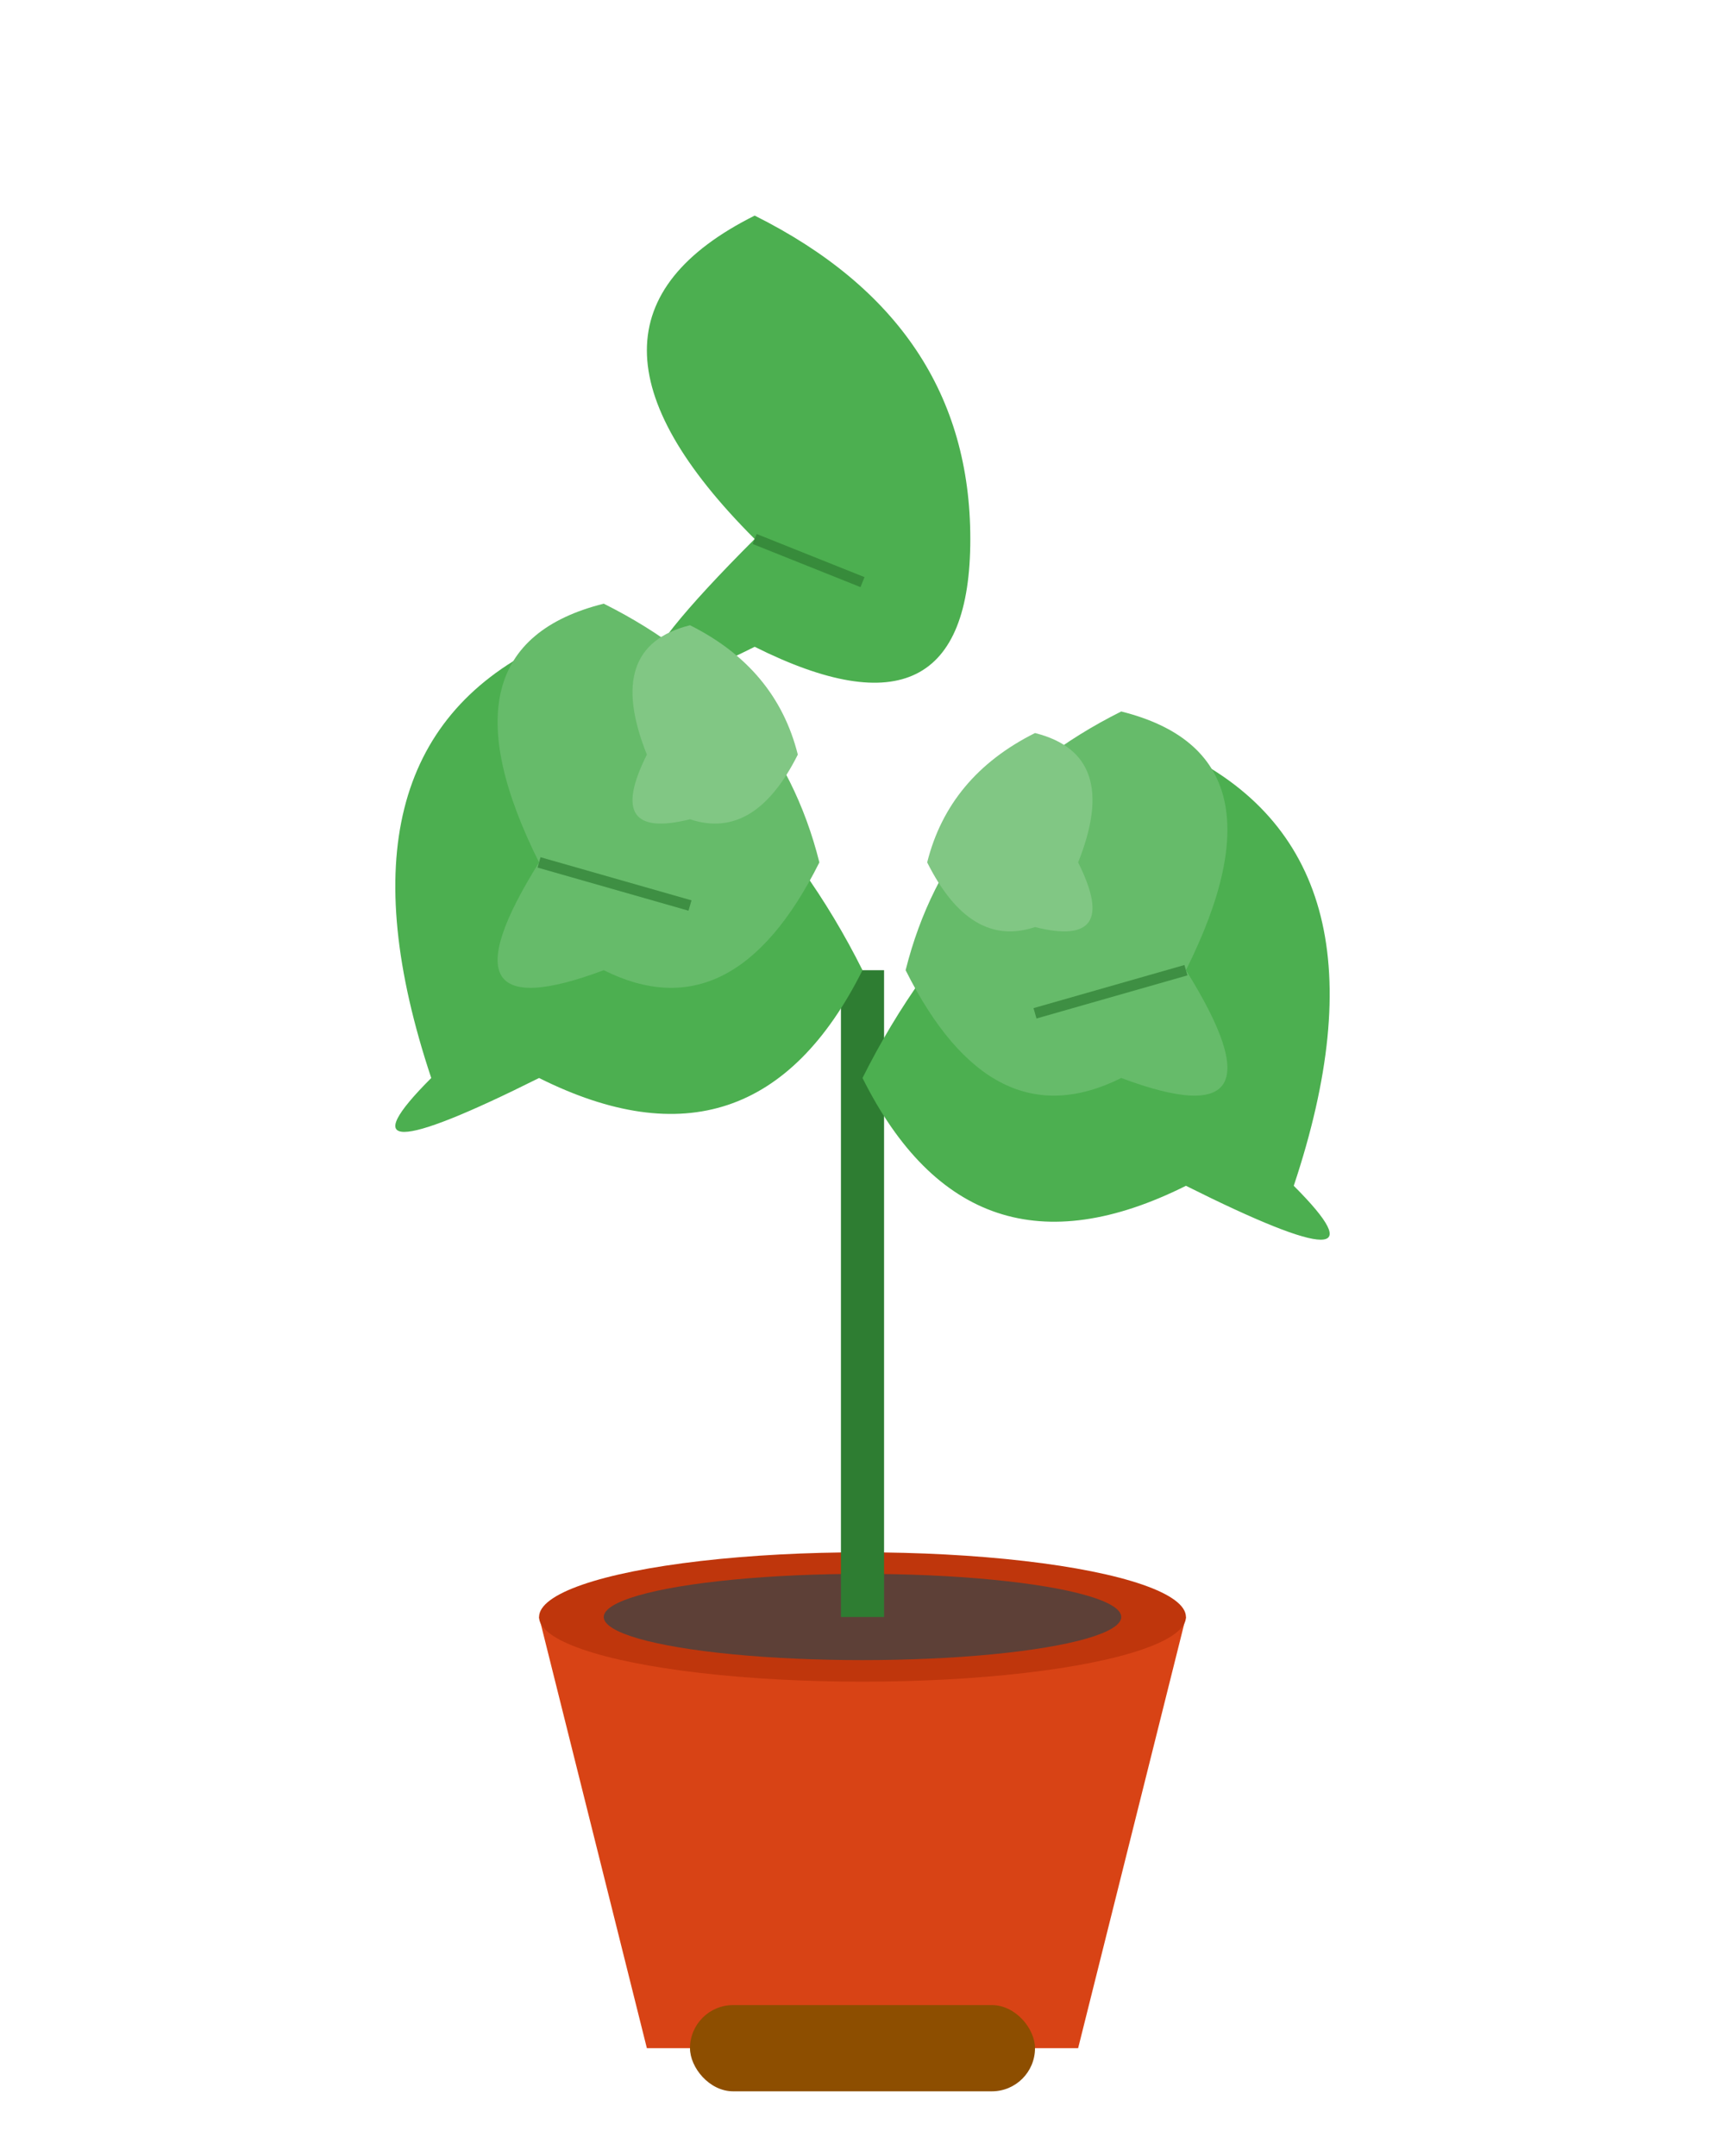 <svg width="80" height="100" viewBox="0 0 80 100" fill="none" xmlns="http://www.w3.org/2000/svg">
  <g id="plant">
    <!-- Pot -->
    <path d="M25 75 L55 75 L50 95 L30 95 Z" fill="#d84315"/>
    <ellipse cx="40" cy="75" rx="15" ry="3" fill="#bf360c"/>
    <rect x="32" y="93" width="16" height="4" rx="2" fill="#8d4e00"/>
    
    <!-- Soil -->
    <ellipse cx="40" cy="75" rx="12" ry="2" fill="#5d4037"/>
    
    <!-- Main stem -->
    <line x1="40" y1="75" x2="40" y2="45" stroke="#2e7d32" stroke-width="2"/>
    
    <!-- Large leaves -->
    <path d="M20 50 Q15 35 25 30 Q35 35 40 45 Q35 55 25 50 Q15 55 20 50 Z" fill="#4caf50"/>
    <path d="M60 55 Q65 40 55 35 Q45 40 40 50 Q45 60 55 55 Q65 60 60 55 Z" fill="#4caf50"/>
    <path d="M35 25 Q25 15 35 10 Q45 15 45 25 Q45 35 35 30 Q25 35 35 25 Z" fill="#4caf50"/>
    
    <!-- Medium leaves -->
    <path d="M25 40 Q20 30 28 28 Q36 32 38 40 Q34 48 28 45 Q20 48 25 40 Z" fill="#66bb6a"/>
    <path d="M55 45 Q60 35 52 33 Q44 37 42 45 Q46 53 52 50 Q60 53 55 45 Z" fill="#66bb6a"/>
    
    <!-- Small leaves -->
    <path d="M30 35 Q28 30 32 29 Q36 31 37 35 Q35 39 32 38 Q28 39 30 35 Z" fill="#81c784"/>
    <path d="M50 40 Q52 35 48 34 Q44 36 43 40 Q45 44 48 43 Q52 44 50 40 Z" fill="#81c784"/>
    
    <!-- Leaf veins -->
    <line x1="25" y1="40" x2="32" y2="42" stroke="#2e7d32" stroke-width="0.5" opacity="0.7"/>
    <line x1="35" y1="25" x2="40" y2="27" stroke="#2e7d32" stroke-width="0.5" opacity="0.7"/>
    <line x1="55" y1="45" x2="48" y2="47" stroke="#2e7d32" stroke-width="0.5" opacity="0.7"/>
  </g>
</svg>
